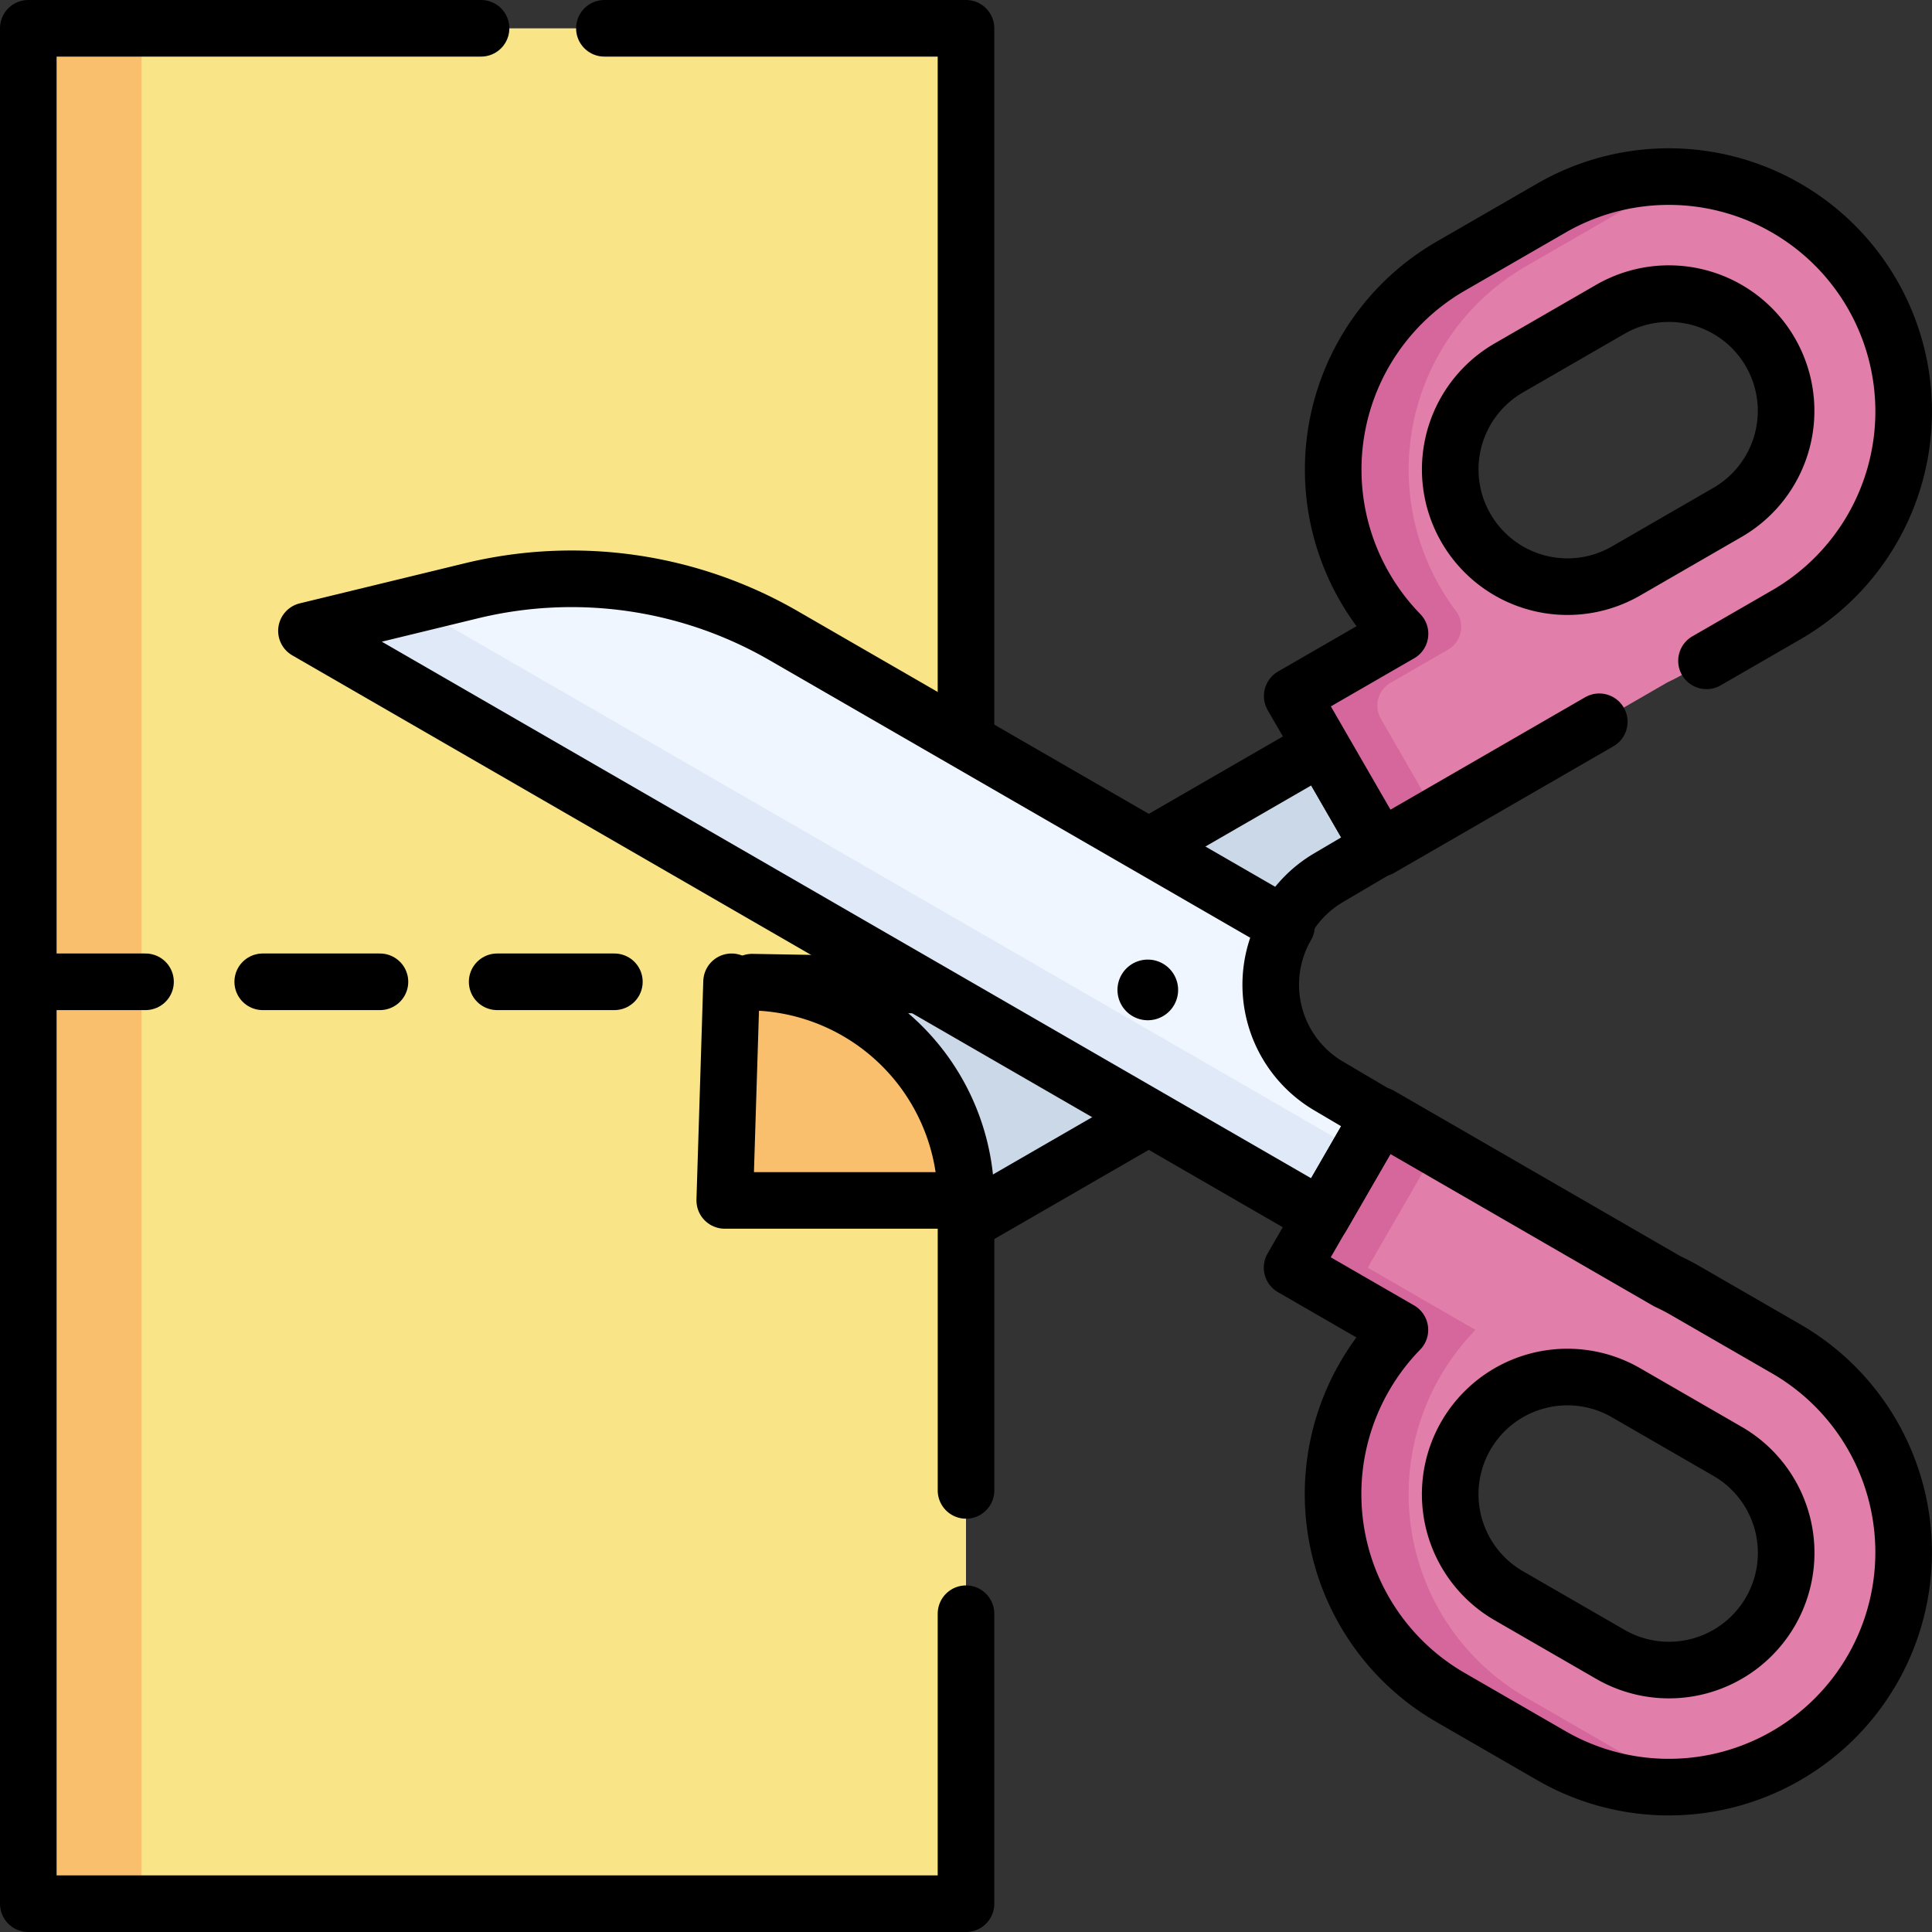 <svg xmlns="http://www.w3.org/2000/svg" xmlns:xlink="http://www.w3.org/1999/xlink" width="85" height="85" viewBox="0 0 85 85">
  <rect x="0" y="0" width="85" height="85" fill="#333333" stroke="none"/>
  <defs>
    <clipPath id="clip-path">
      <rect id="Rectángulo_6419" data-name="Rectángulo 6419" width="85" height="85" transform="translate(180 404)" fill="#fff"/>
    </clipPath>
    <clipPath id="clip-path-2">
      <path id="path6513" d="M0-85H85V0H0Z"/>
    </clipPath>
  </defs>
  <g id="Enmascarar_grupo_56" data-name="Enmascarar grupo 56" transform="translate(-180 -404)" clip-path="url(#clip-path)">
    <g id="g6507" transform="translate(180 489)">
      <g id="g6509">
        <g id="g6511" clip-path="url(#clip-path-2)">
          <g id="g6517" transform="translate(58.142 -52.145)">
            <path id="path6519" d="M0,0,2.56,4.435.306,5.765A5.168,5.168,0,0,0-1.542,12.8l-22.13,12.777A18.652,18.652,0,0,1-37.4,27.548l-7.259-1.763Z" fill="#cad8e8"/>
          </g>
          <g id="g6521" transform="translate(50.543 -47.756)">
            <path id="path6523" d="M0,0,7.6-4.388,10.158.046,7.9,1.376A5.143,5.143,0,0,0,5.95,3.435" fill="none" stroke="#000" stroke-linecap="round" stroke-linejoin="round" stroke-miterlimit="10" stroke-width="2.49"/>
          </g>
          <g id="g6525" transform="translate(50.542 -35.848)">
            <path id="path6527" d="M0,0-8.042,4.642" fill="none" stroke="#000" stroke-linecap="round" stroke-linejoin="round" stroke-miterlimit="10" stroke-width="2.49"/>
          </g>
          <g id="g6529" transform="translate(42.5 -1.245)">
            <path id="path6531" d="M0,0H-41.255V-82.509H0V-40.38l-10.314-.18.876.015A9.6,9.6,0,0,1,0-30.941Z" fill="#f9e487"/>
          </g>
          <path id="path6533" d="M1.245-1.245h4.98V-83.755H1.245Z" fill="#f9bf6c"/>
          <g id="g6535" transform="translate(33.062 -41.79)">
            <path id="path6537" d="M0,0-.876-.015l-.3,9.619H9.437A9.6,9.6,0,0,0,0,0" fill="#f9bf6c"/>
          </g>
          <g id="g6539" transform="translate(77.893 -14.102)">
            <path id="path6541" d="M0,0H0A5.157,5.157,0,0,1-7.044,1.887L-11.51-.691A5.157,5.157,0,0,1-13.4-7.735,5.157,5.157,0,0,1-6.354-9.623l4.466,2.578A5.157,5.157,0,0,1,0,0M.693-11.553l-4.433-2.559q-.393-.227-.8-.415l-12.638-7.3-3.868,6.7,4.743,2.738a10.357,10.357,0,0,0-1.556,2.056h0A10.333,10.333,0,0,0-14.072,3.785l4.433,2.559A10.333,10.333,0,0,0,4.475,2.562,10.333,10.333,0,0,0,.693-11.553" fill="#e17ea9"/>
          </g>
          <g id="g6543" transform="translate(71.574 -7.758)">
            <path id="path6545" d="M0,0-4.433-2.559A10.333,10.333,0,0,1-8.215-16.674h0a10.357,10.357,0,0,1,1.556-2.056L-11.4-21.469l3.038-5.261-2.49-1.438-3.868,6.7,4.743,2.738a10.357,10.357,0,0,0-1.556,2.056h0A10.333,10.333,0,0,0-7.753-2.559L-3.32,0A10.289,10.289,0,0,0,3.5,1.252,10.311,10.311,0,0,1,0,0" fill="#d6679c"/>
          </g>
          <g id="g6547" transform="translate(76.005 -62.458)">
            <path id="path6549" d="M0,0-4.466,2.578A5.157,5.157,0,0,1-11.51.691,5.157,5.157,0,0,1-9.623-6.354l4.466-2.578A5.157,5.157,0,0,1,1.888-7.044,5.157,5.157,0,0,1,0,0M6.363-9.606h0A10.333,10.333,0,0,0-7.752-13.388l-4.433,2.559A10.333,10.333,0,0,0-15.967,3.286,10.347,10.347,0,0,0-14.41,5.343l-4.743,2.738,3.867,6.7,12.638-7.3q.4-.189.8-.415L2.581,4.509A10.333,10.333,0,0,0,6.363-9.606" fill="#e17ea9"/>
          </g>
          <g id="g6551" transform="translate(61.179 -54.959)">
            <path id="path6553" d="M0,0,2.526-1.459a1.157,1.157,0,0,0,.355-1.694,10.436,10.436,0,0,1-.7-1.061A10.333,10.333,0,0,1,5.962-18.329l4.433-2.559a10.308,10.308,0,0,1,3.5-1.252,10.289,10.289,0,0,0-6.819,1.252L2.642-18.329A10.333,10.333,0,0,0-1.14-4.214,10.349,10.349,0,0,0,.416-2.157L-4.327.581l3.867,6.7,2.49-1.438L-.425,1.587A1.162,1.162,0,0,1,0,0" fill="#d6679c"/>
          </g>
          <g id="g6555" transform="translate(75.079 -55.926)">
            <path id="path6557" d="M0,0,3.508-2.024A10.332,10.332,0,0,0,7.29-16.138,10.332,10.332,0,0,0-6.825-19.92l-4.433,2.558A10.332,10.332,0,0,0-15.039-3.247,10.351,10.351,0,0,0-13.484-1.19l-4.743,2.738,3.868,6.7,9.641-5.567M.927-6.533-3.539-3.954a5.157,5.157,0,0,1-7.044-1.888A5.157,5.157,0,0,1-8.7-12.886l4.466-2.578a5.156,5.156,0,0,1,7.044,1.887A5.157,5.157,0,0,1,.927-6.533Z" fill="none" stroke="#000" stroke-linecap="round" stroke-linejoin="round" stroke-miterlimit="10" stroke-width="2.49"/>
          </g>
          <g id="g6559" transform="translate(42.5 -14.003)">
            <path id="path6561" d="M0,0V12.758H-41.255v-82.51h19.919" fill="none" stroke="#000" stroke-linecap="round" stroke-linejoin="round" stroke-miterlimit="10" stroke-width="2.49"/>
          </g>
          <g id="g6563" transform="translate(40.475 -41.66)">
            <path id="path6565" d="M0,0-7.384-.129a9.606,9.606,0,0,1,9.41,9.6V22.231" fill="none" stroke="#000" stroke-linecap="round" stroke-linejoin="round" stroke-miterlimit="10" stroke-width="2.49"/>
          </g>
          <g id="g6567" transform="translate(26.591 -83.755)">
            <path id="path6569" d="M0,0H15.909V31.355" fill="none" stroke="#000" stroke-linecap="round" stroke-linejoin="round" stroke-miterlimit="10" stroke-width="2.49"/>
          </g>
          <g id="g6571" transform="translate(58.142 -31.46)">
            <path id="path6573" d="M0,0,2.56-4.435.306-5.765A5.168,5.168,0,0,1-1.542-12.8l-22.13-12.776A18.652,18.652,0,0,0-37.4-27.548l-7.259,1.763Z" fill="#f0f6ff"/>
          </g>
          <g id="g6575" transform="translate(18.156 -58.379)">
            <path id="path6577" d="M0,0-4.674,1.136,39.986,26.92l1.66-2.875Z" fill="#dfe9f7"/>
          </g>
          <g id="g6579" transform="translate(51.655 -40.783)">
            <path id="path6581" d="M0,0H0A1.333,1.333,0,0,1-1.821.492a1.333,1.333,0,0,1-.492-1.821A1.333,1.333,0,0,1-.492-1.821h0A1.334,1.334,0,0,1,0,0"/>
          </g>
          <g id="g6583" transform="translate(58.142 -31.46)">
            <path id="path6585" d="M0,0,2.56-4.435.306-5.765A5.168,5.168,0,0,1-1.542-12.8l-22.13-12.776A18.652,18.652,0,0,0-37.4-27.548l-7.259,1.763Z" fill="none" stroke="#000" stroke-linecap="round" stroke-linejoin="round" stroke-miterlimit="10" stroke-width="2.49"/>
          </g>
          <g id="g6587" transform="translate(77.893 -14.102)">
            <path id="path6589" d="M0,0H0A5.157,5.157,0,0,1-7.044,1.887L-11.51-.691A5.157,5.157,0,0,1-13.4-7.735,5.157,5.157,0,0,1-6.354-9.623l4.466,2.578A5.157,5.157,0,0,1,0,0ZM.693-11.553l-4.433-2.559q-.393-.227-.8-.415l-12.638-7.3-3.868,6.7,4.743,2.738a10.357,10.357,0,0,0-1.556,2.056h0A10.333,10.333,0,0,0-14.072,3.785l4.433,2.559A10.333,10.333,0,0,0,4.475,2.562,10.333,10.333,0,0,0,.693-11.553Z" fill="none" stroke="#000" stroke-linecap="round" stroke-linejoin="round" stroke-miterlimit="10" stroke-width="2.49"/>
          </g>
          <g id="g6591" transform="translate(27.03 -41.805)">
            <path id="path6593" d="M0,0H-5.157" fill="none" stroke="#000" stroke-linecap="round" stroke-linejoin="round" stroke-miterlimit="10" stroke-width="2.49"/>
          </g>
          <g id="g6595" transform="translate(6.402 -41.805)">
            <path id="path6597" d="M0,0H-5.157" fill="none" stroke="#000" stroke-linecap="round" stroke-linejoin="round" stroke-miterlimit="10" stroke-width="2.49"/>
          </g>
          <g id="g6599" transform="translate(16.716 -41.805)">
            <path id="path6601" d="M0,0H-5.157" fill="none" stroke="#000" stroke-linecap="round" stroke-linejoin="round" stroke-miterlimit="10" stroke-width="2.49"/>
          </g>
          <g id="g6603" transform="translate(32.186 -41.805)">
            <path id="path6605" d="M0,0-.3,9.618H10.314" fill="none" stroke="#000" stroke-linecap="round" stroke-linejoin="round" stroke-miterlimit="10" stroke-width="2.49"/>
          </g>
        </g>
      </g>
    </g>
  </g>
</svg>
